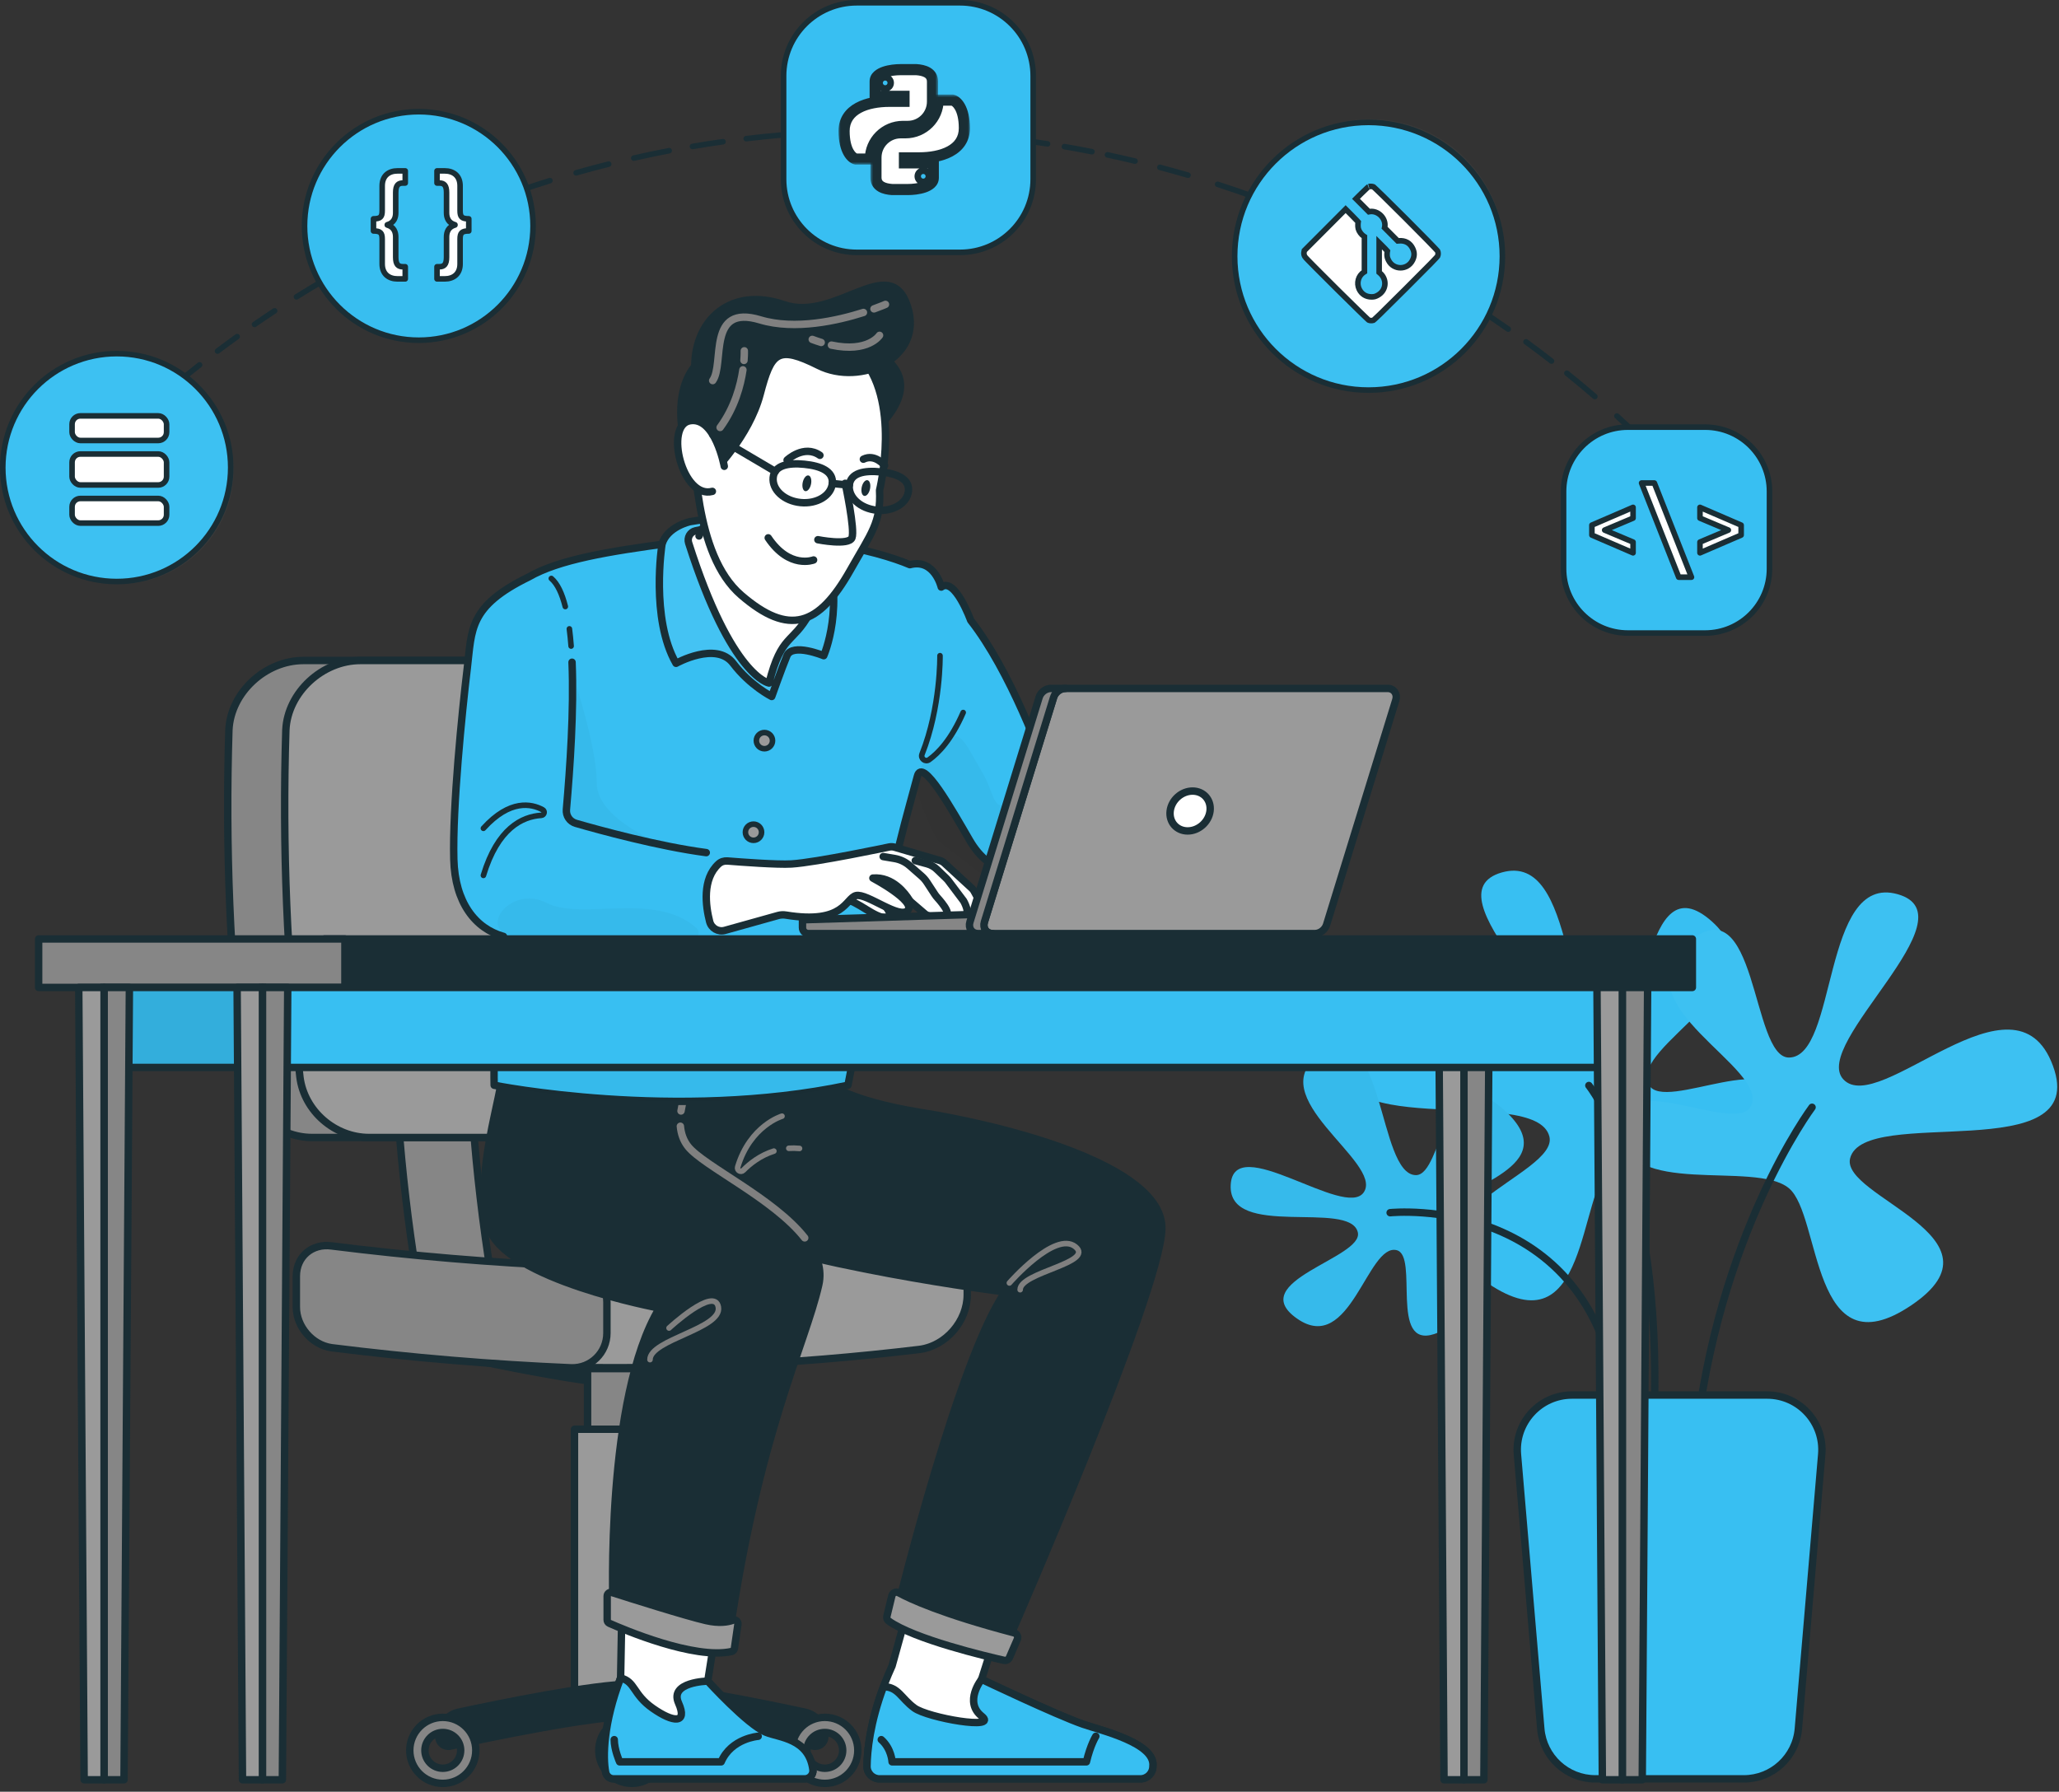 <svg width="370" height="322" viewBox="0 0 370 322" fill="none" xmlns="http://www.w3.org/2000/svg">
<rect x="0" y="0" width="370" height="322" fill="#333333" stroke="none"/>
<path d="M289.426 209.622C283.573 214.488 285.513 242.883 267.414 230.655C249.316 218.426 280.186 211.173 278.42 204.242C275.949 194.537 235.131 206.198 241.979 187.611C248.827 169.023 273.229 196.977 279.643 190.057C285.536 183.7 256.164 160.709 269.861 156.795C283.557 152.881 280.607 186.147 289.426 186.144C296.287 186.141 295.01 154.349 307.626 165.599C320.242 176.85 292.664 187.934 296.275 194.915C299.017 200.222 320.731 187.122 319.753 199.351C318.775 211.578 295.582 204.505 289.426 209.622Z" fill="#38BFF2"/>
<path d="M285.516 195.08C285.516 195.08 298.723 211.09 297.255 254.624" stroke="#1A2E35" stroke-width="1.333" stroke-miterlimit="10" stroke-linecap="round" stroke-linejoin="round"/>
<path d="M259.784 217.732C262.124 213.023 281.522 209.809 270.422 199.586C259.321 189.365 259.357 211.272 254.415 211.188C247.498 211.071 248.844 181.773 237.437 189.336C226.03 196.896 248.705 208.853 245.074 214.267C241.737 219.24 221.607 203.152 221.155 212.982C220.703 222.813 242.598 215.538 243.999 221.467C245.089 226.08 223.513 230.28 233.083 236.971C242.654 243.662 245.718 223.358 250.986 224.675C254.99 225.675 249.638 242.358 257.703 239.754C265.768 237.151 257.323 222.684 259.784 217.732Z" fill="#38BFF2"/>
<g opacity="0.3">
<g opacity="0.3">
<path opacity="0.3" d="M259.784 217.732C262.124 213.023 281.522 209.809 270.422 199.586C259.321 189.365 259.357 211.272 254.415 211.187C247.498 211.07 248.844 181.773 237.437 189.336C226.03 196.896 248.705 208.853 245.074 214.267C241.737 219.24 221.607 203.152 221.155 212.982C220.703 222.813 242.598 215.538 243.999 221.467C245.089 226.08 223.513 230.28 233.083 236.971C242.654 243.662 245.718 223.358 250.986 224.675C254.99 225.675 249.638 242.358 257.703 239.754C265.768 237.151 257.323 222.683 259.784 217.732Z" fill="black"/>
</g>
</g>
<path d="M249.806 217.938C249.806 217.938 287.391 214.024 291.1 254.623" stroke="#1A2E35" stroke-width="1.333" stroke-miterlimit="10" stroke-linecap="round" stroke-linejoin="round"/>
<path d="M321.459 213.535C327.312 218.401 325.373 246.796 343.471 234.568C361.569 222.339 330.701 215.087 332.465 208.155C334.937 198.45 375.754 210.111 368.906 191.524C362.058 172.936 337.657 200.89 331.242 193.97C325.35 187.613 354.721 164.622 341.026 160.708C327.329 156.795 330.278 190.061 321.459 190.057C314.598 190.054 315.875 158.262 303.26 169.512C290.643 180.763 318.221 191.847 314.612 198.828C311.868 204.135 290.155 191.035 291.132 203.263C292.111 215.491 315.304 208.418 321.459 213.535Z" fill="#38BFF2"/>
<g opacity="0.3">
<g opacity="0.3">
<path opacity="0.3" d="M321.461 213.535C327.314 218.401 325.375 246.796 343.473 234.568C361.571 222.339 330.703 215.087 332.467 208.155C334.939 198.45 375.756 210.111 368.908 191.524C362.06 172.936 337.659 200.89 331.244 193.97C325.352 187.613 354.723 164.622 341.028 160.708C327.331 156.795 330.28 190.061 321.461 190.057C314.6 190.054 315.877 158.262 303.262 169.512C290.645 180.763 318.223 191.847 314.614 198.828C311.87 204.135 290.157 191.035 291.134 203.264C292.113 215.492 315.306 208.418 321.461 213.535Z" fill="white"/>
</g>
</g>
<path d="M325.625 198.993C325.625 198.993 308.505 221.851 304.592 260.004" stroke="#1A2E35" stroke-width="1.333" stroke-miterlimit="10" stroke-linecap="round" stroke-linejoin="round"/>
<path d="M313.366 319.688H286.678C281.569 319.688 277.31 315.776 276.877 310.685L272.682 261.38C272.193 255.64 276.722 250.71 282.483 250.71H317.561C323.322 250.71 327.851 255.64 327.362 261.38L323.166 310.685C322.734 315.776 318.475 319.688 313.366 319.688Z" fill="#38BFF2"/>
<path d="M313.366 319.688H286.678C281.569 319.688 277.31 315.776 276.877 310.685L272.682 261.38C272.193 255.64 276.722 250.71 282.483 250.71H317.561C323.322 250.71 327.851 255.64 327.362 261.38L323.166 310.685C322.734 315.776 318.475 319.688 313.366 319.688Z" stroke="#1A2E35" stroke-width="1.333" stroke-miterlimit="10" stroke-linecap="round" stroke-linejoin="round"/>
<path d="M113.535 248.873C122.453 248.873 148.219 243.052 148.219 243.052H78.85C78.85 243.052 104.616 248.873 113.535 248.873Z" fill="#1A2E35"/>
<path d="M113.535 248.873C122.453 248.873 148.219 243.052 148.219 243.052H78.85C78.85 243.052 104.616 248.873 113.535 248.873Z" stroke="#1A2E35" stroke-width="1.333" stroke-miterlimit="10" stroke-linecap="round" stroke-linejoin="round"/>
<path d="M105.585 256.858H121.48V245.962H105.585V256.858Z" fill="#868686" stroke="#1A2E35" stroke-width="1.333" stroke-miterlimit="10" stroke-linecap="round" stroke-linejoin="round"/>
<path d="M103.235 303.71H123.834V256.858H103.235V303.71Z" fill="#9A9A9A" stroke="#1A2E35" stroke-width="1.333" stroke-miterlimit="10" stroke-linecap="round" stroke-linejoin="round"/>
<path d="M74.844 229.156H88.231C86.743 219.933 85.646 210.534 84.969 201.217H71.582C72.258 210.534 73.357 219.933 74.844 229.156Z" fill="#868686"/>
<path d="M74.844 229.156H88.231C86.743 219.933 85.646 210.534 84.969 201.217H71.582C72.258 210.534 73.357 219.933 74.844 229.156Z" stroke="#1A2E35" stroke-width="1.333" stroke-miterlimit="10" stroke-linecap="round" stroke-linejoin="round"/>
<path d="M54.513 118.703H112.218C119.001 118.703 123.439 124.43 122.128 131.18C118.433 151.955 116.25 172.492 115.53 193.589C115.421 199.702 110.769 204.424 104.652 204.424H56.075C49.958 204.424 44.451 199.702 43.666 193.589C41.326 172.717 40.481 152.182 41.135 131.18C41.456 124.43 47.728 118.703 54.513 118.703Z" fill="#868686"/>
<path d="M54.513 118.703H112.218C119.001 118.703 123.439 124.43 122.128 131.18C118.433 151.955 116.25 172.492 115.53 193.589C115.421 199.702 110.769 204.424 104.652 204.424H56.075C49.958 204.424 44.451 199.702 43.666 193.589C41.326 172.717 40.481 152.182 41.135 131.18C41.456 124.43 47.728 118.703 54.513 118.703Z" stroke="#1A2E35" stroke-width="1.333" stroke-miterlimit="10" stroke-linecap="round" stroke-linejoin="round"/>
<path d="M51.369 131.18C50.714 152.182 51.56 172.717 53.9 193.589C54.685 199.702 60.192 204.424 66.309 204.424H104.651C110.769 204.424 115.421 199.702 115.529 193.589C116.25 172.492 118.433 151.954 122.128 131.18C123.439 124.43 119.001 118.703 112.218 118.703H64.747C57.962 118.703 51.69 124.43 51.369 131.18Z" fill="#9A9A9A"/>
<path d="M51.369 131.18C50.714 152.182 51.56 172.717 53.9 193.589C54.685 199.702 60.192 204.424 66.309 204.424H104.651C110.769 204.424 115.421 199.702 115.529 193.589C116.25 172.492 118.433 151.954 122.128 131.18C123.439 124.43 119.001 118.703 112.218 118.703H64.747C57.962 118.703 51.69 124.43 51.369 131.18Z" stroke="#1A2E35" stroke-width="1.333" stroke-miterlimit="10" stroke-linecap="round" stroke-linejoin="round"/>
<path d="M78.85 312.12C78.85 313.219 79.863 314.037 80.937 313.803C87.249 312.427 106.157 308.444 113.535 308.444C120.911 308.444 139.82 312.427 146.132 313.803C147.206 314.037 148.219 313.219 148.219 312.12C148.219 309.989 146.735 308.15 144.652 307.702C137.262 306.114 120.403 302.663 113.535 302.663C106.667 302.663 89.807 306.114 82.417 307.702C80.334 308.15 78.85 309.989 78.85 312.12Z" fill="#1A2E35"/>
<path d="M78.85 312.12C78.85 313.219 79.863 314.037 80.937 313.803C87.249 312.427 106.157 308.444 113.535 308.444C120.911 308.444 139.82 312.427 146.132 313.803C147.206 314.037 148.219 313.219 148.219 312.12C148.219 309.989 146.735 308.15 144.652 307.702C137.262 306.114 120.403 302.663 113.535 302.663C106.667 302.663 89.807 306.114 82.417 307.702C80.334 308.15 78.85 309.989 78.85 312.12Z" stroke="#1A2E35" stroke-width="1.333" stroke-miterlimit="10" stroke-linecap="round" stroke-linejoin="round"/>
<path d="M148.218 317.78C149.994 317.78 151.431 316.342 151.431 314.567C151.431 312.793 149.994 311.354 148.218 311.354C146.444 311.354 145.006 312.793 145.006 314.567C145.006 316.342 146.444 317.78 148.218 317.78ZM148.218 308.635C151.495 308.635 154.15 311.291 154.15 314.567C154.15 317.843 151.495 320.5 148.218 320.5C144.942 320.5 142.286 317.843 142.286 314.567C142.286 311.291 144.942 308.635 148.218 308.635Z" fill="#868686"/>
<path d="M148.218 317.78C149.994 317.78 151.431 316.342 151.431 314.567C151.431 312.793 149.994 311.354 148.218 311.354C146.444 311.354 145.006 312.793 145.006 314.567C145.006 316.342 146.444 317.78 148.218 317.78ZM148.218 308.635C151.495 308.635 154.15 311.291 154.15 314.567C154.15 317.843 151.495 320.5 148.218 320.5C144.942 320.5 142.286 317.843 142.286 314.567C142.286 311.291 144.942 308.635 148.218 308.635Z" stroke="#1A2E35" stroke-width="1.333" stroke-miterlimit="10" stroke-linecap="round" stroke-linejoin="round"/>
<path d="M113.535 317.78C115.309 317.78 116.747 316.342 116.747 314.567C116.747 312.793 115.309 311.354 113.535 311.354C111.76 311.354 110.321 312.793 110.321 314.567C110.321 316.342 111.76 317.78 113.535 317.78ZM113.535 308.635C116.811 308.635 119.467 311.291 119.467 314.567C119.467 317.843 116.811 320.5 113.535 320.5C110.258 320.5 107.602 317.843 107.602 314.567C107.602 311.291 110.258 308.635 113.535 308.635Z" fill="#868686"/>
<path d="M113.535 317.78C115.309 317.78 116.747 316.342 116.747 314.567C116.747 312.793 115.309 311.354 113.535 311.354C111.76 311.354 110.321 312.793 110.321 314.567C110.321 316.342 111.76 317.78 113.535 317.78ZM113.535 308.635C116.811 308.635 119.467 311.291 119.467 314.567C119.467 317.843 116.811 320.5 113.535 320.5C110.258 320.5 107.602 317.843 107.602 314.567C107.602 311.291 110.258 308.635 113.535 308.635Z" stroke="#1A2E35" stroke-width="1.333" stroke-miterlimit="10" stroke-linecap="round" stroke-linejoin="round"/>
<path d="M79.569 317.78C81.344 317.78 82.782 316.342 82.782 314.567C82.782 312.793 81.344 311.354 79.569 311.354C77.794 311.354 76.357 312.793 76.357 314.567C76.357 316.342 77.794 317.78 79.569 317.78ZM79.569 308.635C82.846 308.635 85.502 311.291 85.502 314.567C85.502 317.843 82.846 320.5 79.569 320.5C76.293 320.5 73.637 317.843 73.637 314.567C73.637 311.291 76.293 308.635 79.569 308.635Z" fill="#868686"/>
<path d="M79.569 317.78C81.344 317.78 82.782 316.342 82.782 314.567C82.782 312.793 81.344 311.354 79.569 311.354C77.794 311.354 76.357 312.793 76.357 314.567C76.357 316.342 77.794 317.78 79.569 317.78ZM79.569 308.635C82.846 308.635 85.502 311.291 85.502 314.567C85.502 317.843 82.846 320.5 79.569 320.5C76.293 320.5 73.637 317.843 73.637 314.567C73.637 311.291 76.293 308.635 79.569 308.635Z" stroke="#1A2E35" stroke-width="1.333" stroke-miterlimit="10" stroke-linecap="round" stroke-linejoin="round"/>
<path d="M95.951 227.28C119.297 228.003 142.083 226.995 165.273 224.215C169.995 223.581 173.812 226.812 173.812 231.55V232.683C173.812 237.422 169.995 241.872 165.273 242.508C142.083 245.287 119.297 246.294 95.951 245.572V227.28Z" fill="#9A9A9A"/>
<path d="M95.951 227.28C119.297 228.003 142.083 226.995 165.273 224.215C169.995 223.581 173.812 226.812 173.812 231.55V232.683C173.812 237.422 169.995 241.872 165.273 242.508C142.083 245.287 119.297 246.294 95.951 245.572V227.28Z" stroke="#1A2E35" stroke-width="1.333" stroke-miterlimit="10" stroke-linecap="round" stroke-linejoin="round"/>
<path d="M59.592 242.205C73.96 244.001 88.205 245.197 102.673 245.818C106.199 245.917 109.061 243.093 109.061 239.575V234.021C109.061 230.504 106.199 227.625 102.673 227.527C88.205 226.905 73.96 225.71 59.592 223.913C56.089 223.422 53.254 225.823 53.254 229.34V234.893C53.254 238.411 56.089 241.714 59.592 242.205Z" fill="#868686"/>
<path d="M59.592 242.205C73.96 244.001 88.205 245.197 102.673 245.818C106.199 245.917 109.061 243.093 109.061 239.575V234.021C109.061 230.504 106.199 227.625 102.673 227.527C88.205 226.905 73.96 225.71 59.592 223.913C56.089 223.422 53.254 225.823 53.254 229.34V234.893C53.254 238.411 56.089 241.714 59.592 242.205Z" stroke="#1A2E35" stroke-width="1.333" stroke-miterlimit="10" stroke-linecap="round" stroke-linejoin="round"/>
<path d="M155.8 317.418C155.843 314.187 156.505 307.721 160.306 299.382L165.27 281.494L180.741 288.102L176.39 301.799C176.39 301.799 189.69 308.146 194.6 309.858C197.871 310.997 207.654 313.242 207.17 317.432C207.17 318.678 206.161 319.688 204.914 319.688H158.057C156.804 319.688 155.784 318.671 155.8 317.418Z" fill="white"/>
<path d="M155.8 317.418C155.843 314.187 156.505 307.721 160.306 299.382L165.27 281.494L180.741 288.102L176.39 301.799C176.39 301.799 189.69 308.146 194.6 309.858C197.871 310.997 207.654 313.242 207.17 317.432C207.17 318.678 206.161 319.688 204.914 319.688H158.057C156.804 319.688 155.784 318.671 155.8 317.418Z" stroke="#1A2E35" stroke-width="1.333" stroke-miterlimit="10" stroke-linecap="round" stroke-linejoin="round"/>
<path d="M164.314 306.957C166.732 308.729 179.624 310.985 176.391 308.407C173.158 305.828 176.391 301.799 176.391 301.799C176.391 301.799 189.691 308.145 194.602 309.858C197.873 310.998 207.656 313.242 207.172 317.432C207.172 318.678 206.162 319.688 204.915 319.688H158.058C156.805 319.688 155.786 318.67 155.801 317.417C155.837 314.69 156.323 309.645 158.762 303.121C161.426 303.154 161.897 305.184 164.314 306.957Z" fill="#38BFF2"/>
<path d="M164.314 306.957C166.732 308.729 179.624 310.985 176.391 308.407C173.158 305.828 176.391 301.799 176.391 301.799C176.391 301.799 189.691 308.145 194.602 309.858C197.873 310.998 207.656 313.242 207.172 317.432C207.172 318.678 206.162 319.688 204.915 319.688H158.058C156.805 319.688 155.786 318.67 155.801 317.417C155.837 314.69 156.323 309.645 158.762 303.121C161.426 303.154 161.897 305.184 164.314 306.957Z" stroke="#1A2E35" stroke-width="1.333" stroke-miterlimit="10" stroke-linecap="round" stroke-linejoin="round"/>
<path d="M144.607 319.688H110.283C109.573 319.688 108.968 319.185 108.833 318.489C108.307 315.76 108.427 309.659 111.523 301.557L111.828 285.11L129.412 288.102L127.181 302.122C127.181 302.122 134.261 309.913 137.623 311.308C139.987 312.289 145.357 312.392 146.078 318.043C146.19 318.916 145.488 319.688 144.607 319.688Z" fill="white"/>
<path d="M144.607 319.688H110.283C109.573 319.688 108.968 319.185 108.833 318.489C108.307 315.76 108.427 309.659 111.523 301.557L111.828 285.11L129.412 288.102L127.181 302.122C127.181 302.122 134.261 309.913 137.623 311.308C139.987 312.289 145.357 312.392 146.078 318.043C146.19 318.916 145.488 319.688 144.607 319.688Z" stroke="#1A2E35" stroke-width="1.333" stroke-miterlimit="10" stroke-linecap="round" stroke-linejoin="round"/>
<path d="M117.317 307.019C120.946 309.556 123.621 309.858 121.929 306.052C120.237 302.247 127.18 302.123 127.18 302.123C127.18 302.123 134.26 309.912 137.623 311.308C139.986 312.288 145.357 312.392 146.078 318.042C146.189 318.916 145.488 319.688 144.607 319.688H110.283C109.572 319.688 108.967 319.185 108.834 318.488C108.308 315.759 108.427 309.659 111.524 301.558C114.172 302.203 113.688 304.482 117.317 307.019Z" fill="#38BFF2"/>
<path d="M117.317 307.019C120.946 309.556 123.621 309.858 121.929 306.052C120.237 302.247 127.18 302.123 127.18 302.123C127.18 302.123 134.26 309.912 137.623 311.308C139.986 312.288 145.357 312.392 146.078 318.042C146.189 318.916 145.488 319.688 144.607 319.688H110.283C109.572 319.688 108.967 319.185 108.834 318.488C108.308 315.759 108.427 309.659 111.524 301.558C114.172 302.203 113.688 304.482 117.317 307.019Z" stroke="#1A2E35" stroke-width="1.333" stroke-miterlimit="10" stroke-linecap="round" stroke-linejoin="round"/>
<path d="M148.027 194.147C148.027 194.147 151.482 197.692 165.629 199.948C179.774 202.204 209.105 209.296 208.783 220.899C208.461 232.502 181.386 294.387 181.386 294.387C181.386 294.387 167.849 291.808 161.564 287.94C161.564 287.94 172.46 243.783 180.63 232.179C180.63 232.179 143.953 227.668 123.669 219.287C103.386 210.907 115.311 191.835 115.311 191.835L148.027 194.147Z" fill="#1A2E35"/>
<path d="M148.027 194.147C148.027 194.147 151.482 197.692 165.629 199.948C179.774 202.204 209.105 209.296 208.783 220.899C208.461 232.502 181.386 294.387 181.386 294.387C181.386 294.387 167.849 291.808 161.564 287.94C161.564 287.94 172.46 243.783 180.63 232.179C180.63 232.179 143.953 227.668 123.669 219.287C103.386 210.907 115.311 191.835 115.311 191.835L148.027 194.147Z" stroke="#1A2E35" stroke-width="1.333" stroke-miterlimit="10" stroke-linecap="round" stroke-linejoin="round"/>
<path d="M124.982 192.518C124.982 192.518 119.779 201.238 123.669 206.072C127.559 210.907 149.623 219.932 147.133 230.891C144.642 241.849 136.403 257.32 131.03 294.064C131.03 294.064 118.534 292.13 110.154 288.585C110.154 288.585 108.765 251.197 118.484 235.081C118.484 235.081 90.653 229.924 87.834 220.576C85.013 211.23 90.29 196.936 90.391 191.835L124.982 192.518Z" fill="#1A2E35"/>
<path d="M124.982 192.518C124.982 192.518 119.779 201.238 123.669 206.072C127.559 210.907 149.623 219.932 147.133 230.891C144.642 241.849 136.403 257.32 131.03 294.064C131.03 294.064 118.534 292.13 110.154 288.585C110.154 288.585 108.765 251.197 118.484 235.081C118.484 235.081 90.653 229.924 87.834 220.576C85.013 211.23 90.29 196.936 90.391 191.835L124.982 192.518Z" stroke="#1A2E35" stroke-width="1.333" stroke-miterlimit="10" stroke-linecap="round" stroke-linejoin="round"/>
<path d="M141.748 206.364C142.364 206.323 143.006 206.33 143.674 206.394" stroke="#808080" stroke-linecap="round" stroke-linejoin="round"/>
<path d="M140.525 200.593C140.525 200.593 134.81 202.275 132.567 209.723C132.39 210.314 133.125 210.765 133.559 210.327C134.749 209.124 136.605 207.645 139.063 206.87" stroke="#808080" stroke-linecap="round" stroke-linejoin="round"/>
<path d="M183.319 231.777C183.319 228.633 196.857 226.942 193.231 224.041C189.605 221.141 181.385 230.568 181.385 230.568" stroke="#808080" stroke-linecap="round" stroke-linejoin="round"/>
<path d="M116.802 244.347C116.802 240.748 129.739 238.787 129.092 234.919C128.446 231.052 120.227 238.666 120.227 238.666" stroke="#808080" stroke-linecap="round" stroke-linejoin="round"/>
<path d="M182.81 294.607L181.386 297.894C181.223 298.267 180.824 298.475 180.427 298.385C177.3 297.68 164.265 294.601 159.687 291.318C159.415 291.123 159.302 290.771 159.381 290.445L160.268 286.781C160.4 286.239 161.009 285.971 161.499 286.24C163.555 287.363 169.291 290.041 182.24 293.451C182.742 293.583 183.016 294.131 182.81 294.607Z" fill="#9A9A9A"/>
<path d="M182.81 294.607L181.386 297.894C181.223 298.267 180.824 298.475 180.427 298.385C177.3 297.68 164.265 294.601 159.687 291.318C159.415 291.123 159.302 290.771 159.381 290.445L160.268 286.781C160.4 286.239 161.009 285.971 161.499 286.24C163.555 287.363 169.291 290.041 182.24 293.451C182.742 293.583 183.016 294.131 182.81 294.607Z" stroke="#1A2E35" stroke-width="1.333" stroke-miterlimit="10" stroke-linecap="round" stroke-linejoin="round"/>
<path d="M132.604 291.9C132.676 291.406 132.198 290.997 131.731 291.17C130.804 291.514 129.233 291.783 126.874 291.244C123.29 290.425 113.026 287.176 109.973 286.202C109.541 286.065 109.107 286.389 109.107 286.842V291.117C109.107 291.382 109.256 291.619 109.498 291.726C111.899 292.796 124.746 298.299 131.47 296.799C131.738 296.739 131.935 296.51 131.975 296.237L132.604 291.9Z" fill="#9A9A9A"/>
<path d="M132.604 291.9C132.676 291.406 132.198 290.997 131.731 291.17C130.804 291.514 129.233 291.783 126.874 291.244C123.29 290.425 113.026 287.176 109.973 286.202C109.541 286.065 109.107 286.389 109.107 286.842V291.117C109.107 291.382 109.256 291.619 109.498 291.726C111.899 292.796 124.746 298.299 131.47 296.799C131.738 296.739 131.935 296.51 131.975 296.237L132.604 291.9Z" stroke="#1A2E35" stroke-width="1.333" stroke-miterlimit="10" stroke-linecap="round" stroke-linejoin="round"/>
<path d="M122.262 202.4C122.384 203.723 122.8 204.995 123.666 206.072C126.504 209.598 139.011 215.354 144.605 222.464" stroke="#808080" stroke-width="1.333" stroke-linecap="round" stroke-linejoin="round"/>
<path d="M122.869 197.482C122.665 198.178 122.492 198.912 122.377 199.659" stroke="#808080" stroke-width="1.333" stroke-linecap="round" stroke-linejoin="round"/>
<path d="M196.92 312.033C196.92 312.033 195.953 313.564 195.228 316.626H160.307C160.307 316.626 160.214 314.285 158.363 312.638" stroke="#1A2E35" stroke-width="1.333" stroke-miterlimit="10" stroke-linecap="round" stroke-linejoin="round"/>
<path d="M136.244 312.033C136.244 312.033 131.409 312.396 129.596 316.626H111.345C111.345 316.626 110.378 314.451 110.378 312.638" stroke="#1A2E35" stroke-width="1.333" stroke-miterlimit="10" stroke-linecap="round" stroke-linejoin="round"/>
<path d="M164.867 139.459C164.418 141.167 163.958 142.857 163.497 144.51C158.663 161.915 152.378 195.033 152.378 195.033C121.436 201.56 88.802 195.033 88.802 195.033C88.624 187.813 89.503 178.291 90.483 168.288C85.408 166.884 81.749 162.2 81.55 154.422C81.308 144.994 83.017 128.019 83.967 120.095C84.804 113.122 84.209 108.975 95.01 103.691C100.423 100.566 109.41 99.088 120.469 97.614C142.226 94.713 157.925 99.109 163.497 101.482C167.914 100.318 169.143 105.505 169.143 105.505C171.591 103.651 174.432 111.486 174.432 111.486C181.588 120.617 187.217 135.994 189.088 141.478C189.498 142.679 190.265 143.717 191.274 144.486C196.35 148.357 193.529 153.142 193.529 153.142L183.134 156.328C183.134 156.328 178.098 157.639 174.251 151.016C171.032 145.475 165.773 136.084 164.867 139.459Z" fill="#38BFF2"/>
<g opacity="0.3">
<g opacity="0.3">
<path opacity="0.3" d="M181.214 151.957C181.214 151.957 181.456 147.123 185.324 146.277C189.191 145.431 184.236 143.988 181.214 144.71C178.192 145.431 178.889 142.772 176.305 138.421C173.72 134.07 172.452 130.63 170.245 133.139C168.039 135.648 165.792 135.993 164.861 139.459C163.93 142.925 168.523 151.015 168.523 151.015L175.738 156.611L179.401 158.666H184.872L186.74 153.937L181.214 151.957Z" fill="black"/>
</g>
</g>
<path d="M164.867 139.459C164.418 141.167 163.958 142.857 163.497 144.51C158.663 161.915 152.378 195.033 152.378 195.033C121.436 201.56 88.802 195.033 88.802 195.033C88.624 187.813 89.503 178.29 90.483 168.287C85.408 166.883 81.749 162.2 81.55 154.422C81.308 144.994 83.017 128.019 83.967 120.095C84.804 113.121 84.209 108.975 95.01 103.691C100.423 100.566 109.41 99.088 120.469 97.614C142.226 94.713 157.925 99.109 163.497 101.481C167.914 100.318 169.143 105.505 169.143 105.505C171.591 103.651 174.432 111.485 174.432 111.485C181.588 120.617 187.217 135.994 189.088 141.478C189.498 142.679 190.265 143.717 191.274 144.486C196.35 148.357 193.529 153.142 193.529 153.142L183.134 156.328C183.134 156.328 178.098 157.639 174.251 151.016C171.032 145.475 165.773 136.083 164.867 139.459Z" stroke="#1A2E35" stroke-width="1.333" stroke-miterlimit="10" stroke-linecap="round" stroke-linejoin="round"/>
<g opacity="0.3">
<g opacity="0.3">
<path opacity="0.3" d="M88.8 195.033C88.671 189.81 89.099 183.372 89.714 176.428C88.66 191.148 119.321 195.755 120.288 187.776C121.255 179.794 90.48 168.288 107.226 172.31C121.84 175.82 150.153 172.467 157.121 171.557C154.446 184.134 152.376 195.033 152.376 195.033C121.434 201.56 88.8 195.033 88.8 195.033Z" fill="black"/>
</g>
</g>
<g opacity="0.3">
<g opacity="0.3">
<path opacity="0.3" d="M102.863 121.062C102.863 121.062 107.238 133.874 107.23 140.643C107.22 147.405 119.504 151.948 119.525 151.957C112.948 150.616 106.544 148.847 103.484 147.964C102.398 147.65 101.688 146.62 101.787 145.494C102.39 138.554 103.044 129.21 102.862 121.062H102.863Z" fill="black"/>
</g>
</g>
<path d="M168.916 117.836C168.916 117.836 169.063 127.052 165.692 135.523C165.378 136.308 166.271 137.024 166.958 136.532C168.617 135.345 170.963 132.925 173.084 128.049" stroke="#1A2E35" stroke-miterlimit="10" stroke-linecap="round" stroke-linejoin="round"/>
<path d="M86.868 157.322C89.419 148.863 93.834 146.744 97.256 146.531C97.806 146.497 97.989 145.778 97.506 145.516C95.52 144.439 91.644 143.59 86.868 148.861" stroke="#1A2E35" stroke-miterlimit="10" stroke-linecap="round" stroke-linejoin="round"/>
<path d="M135.917 133.104C135.917 133.907 136.567 134.557 137.369 134.557C138.172 134.557 138.822 133.907 138.822 133.104C138.822 132.302 138.172 131.652 137.369 131.652C136.567 131.652 135.917 132.302 135.917 133.104Z" fill="#9A9A9A"/>
<path d="M135.917 133.104C135.917 133.907 136.567 134.557 137.369 134.557C138.172 134.557 138.822 133.907 138.822 133.104C138.822 132.302 138.172 131.652 137.369 131.652C136.567 131.652 135.917 132.302 135.917 133.104Z" stroke="#1A2E35" stroke-miterlimit="10" stroke-linecap="round" stroke-linejoin="round"/>
<path d="M133.95 149.563C133.95 150.366 134.601 151.016 135.403 151.016C136.206 151.016 136.855 150.366 136.855 149.563C136.855 148.761 136.206 148.11 135.403 148.11C134.601 148.11 133.95 148.761 133.95 149.563Z" fill="#9A9A9A"/>
<path d="M133.95 149.563C133.95 150.366 134.601 151.016 135.403 151.016C136.206 151.016 136.855 150.366 136.855 149.563C136.855 148.761 136.206 148.11 135.403 148.11C134.601 148.11 133.95 148.761 133.95 149.563Z" stroke="#1A2E35" stroke-miterlimit="10" stroke-linecap="round" stroke-linejoin="round"/>
<path d="M129.094 189.229C129.094 190.031 129.745 190.682 130.548 190.682C131.349 190.682 132 190.031 132 189.229C132 188.426 131.349 187.776 130.548 187.776C129.745 187.776 129.094 188.426 129.094 189.229Z" fill="#9A9A9A"/>
<path d="M129.094 189.229C129.094 190.031 129.745 190.682 130.548 190.682C131.349 190.682 132 190.031 132 189.229C132 188.426 131.349 187.776 130.548 187.776C129.745 187.776 129.094 188.426 129.094 189.229Z" stroke="#1A2E35" stroke-width="1.333" stroke-miterlimit="10" stroke-linecap="round" stroke-linejoin="round"/>
<path d="M156.857 160.344C156.857 160.344 161.607 164.875 159.348 164.945C157.09 165.016 154.233 161.915 151.613 161.552C148.993 161.19 153.223 159.588 153.223 159.588L156.857 160.344Z" fill="white"/>
<path d="M156.857 160.344C156.857 160.344 161.607 164.875 159.348 164.945C157.09 165.016 154.233 161.915 151.613 161.552C148.993 161.19 153.223 159.588 153.223 159.588L156.857 160.344Z" stroke="#1A2E35" stroke-width="1.333" stroke-miterlimit="10" stroke-linecap="round" stroke-linejoin="round"/>
<path d="M129.135 155.255C129.56 154.867 130.137 154.684 130.711 154.731C133.037 154.917 139.702 155.423 142.224 155.267C146.686 154.993 159.843 152.205 159.843 152.205C160.148 152.153 160.461 152.17 160.758 152.257L168.905 154.651C169.202 154.739 169.475 154.892 169.703 155.102L174.634 159.634C174.797 159.784 174.934 159.959 175.04 160.153L176.061 162.026C176.495 162.818 176.348 163.802 175.704 164.434L167.544 164.689C167.04 164.705 166.549 164.532 166.166 164.204L163.749 162.132C163.589 161.993 163.453 161.83 163.34 161.65C162.745 160.695 160.468 157.496 156.857 157.806C156.857 157.806 164.585 161.915 163.134 163.607C161.684 165.299 155.762 160.465 153.828 160.948C151.935 161.421 151.765 166.175 141.24 164.456C140.773 164.38 140.288 164.398 139.833 164.525L130.261 167.201C129.062 167.537 127.831 166.818 127.523 165.612C126.806 162.812 126.153 157.973 129.135 155.255Z" fill="white"/>
<path d="M129.135 155.255C129.56 154.867 130.137 154.684 130.711 154.731C133.037 154.917 139.702 155.423 142.224 155.267C146.686 154.993 159.843 152.205 159.843 152.205C160.148 152.153 160.461 152.17 160.758 152.257L168.905 154.651C169.202 154.739 169.475 154.892 169.703 155.102L174.634 159.634C174.797 159.784 174.934 159.959 175.04 160.153L176.061 162.026C176.495 162.818 176.348 163.802 175.704 164.434L167.544 164.689C167.04 164.705 166.549 164.532 166.166 164.204L163.749 162.132C163.589 161.993 163.453 161.83 163.34 161.65C162.745 160.695 160.468 157.496 156.857 157.806C156.857 157.806 164.585 161.915 163.134 163.607C161.684 165.299 155.762 160.465 153.828 160.948C151.935 161.421 151.765 166.175 141.24 164.456C140.773 164.38 140.288 164.398 139.833 164.525L130.261 167.201C129.062 167.537 127.831 166.818 127.523 165.612C126.806 162.812 126.153 157.973 129.135 155.255Z" stroke="#1A2E35" stroke-width="1.333" stroke-miterlimit="10" stroke-linecap="round" stroke-linejoin="round"/>
<path d="M158.704 153.938L160.758 154.284C161.757 154.453 162.692 154.896 163.455 155.564L165.588 157.431C165.965 157.76 166.293 158.138 166.567 158.556L167.967 160.698C168.121 160.934 168.295 161.155 168.484 161.364C169.316 162.28 171.605 165.002 169.132 164.64" fill="white"/>
<path d="M158.704 153.938L160.758 154.284C161.757 154.453 162.692 154.896 163.455 155.564L165.588 157.431C165.965 157.76 166.293 158.138 166.567 158.556L167.967 160.698C168.121 160.934 168.295 161.155 168.484 161.364C169.316 162.28 171.605 165.002 169.132 164.64" stroke="#1A2E35" stroke-width="1.333" stroke-miterlimit="10" stroke-linecap="round" stroke-linejoin="round"/>
<path d="M164.476 154.663L166.599 155.236C167.259 155.415 167.864 155.758 168.358 156.232L170.013 157.821C170.17 157.972 170.315 158.134 170.445 158.309L173.16 161.915C173.16 161.915 174.615 164.469 173.16 164.514" fill="white"/>
<path d="M164.476 154.663L166.599 155.236C167.259 155.415 167.864 155.758 168.358 156.232L170.013 157.821C170.17 157.972 170.315 158.134 170.445 158.309L173.16 161.915C173.16 161.915 174.615 164.469 173.16 164.514" stroke="#1A2E35" stroke-width="1.333" stroke-miterlimit="10" stroke-linecap="round" stroke-linejoin="round"/>
<path d="M102.796 119.011C103.153 127.599 102.438 137.965 101.782 145.493C101.685 146.619 102.393 147.65 103.479 147.963C107.701 149.182 118.287 152.091 126.916 153.229" stroke="#1A2E35" stroke-width="1.333" stroke-miterlimit="10" stroke-linecap="round" stroke-linejoin="round"/>
<path d="M102.317 113.015C102.443 113.998 102.547 115.032 102.629 116.107" stroke="#1A2E35" stroke-miterlimit="10" stroke-linecap="round" stroke-linejoin="round"/>
<path d="M99.072 103.959C100.181 104.913 100.997 106.68 101.584 109.006" stroke="#1A2E35" stroke-miterlimit="10" stroke-linecap="round" stroke-linejoin="round"/>
<path d="M147.486 98.218C147.486 98.218 146.882 96.284 143.619 95.196C140.355 94.108 129.063 92.366 123.253 95.196C117.441 98.026 128.571 113.387 128.571 113.387L133.767 120.517L138.36 123.962L140.416 117.837L143.075 115.078C143.075 115.078 148.816 110.365 148.332 105.711C147.849 101.058 147.486 98.218 147.486 98.218Z" fill="white"/>
<path d="M123.751 97.579C131.427 121.676 138.195 122.754 138.195 122.754C140.451 113.891 142.385 115.824 145.447 110.286C147.904 105.843 147.073 100.209 146.649 98.156C146.546 97.657 146.229 97.224 145.775 96.993C138.158 93.116 128.839 94.542 124.995 95.391C124.018 95.607 123.447 96.626 123.751 97.579ZM118.958 97.817C119.865 94.637 124.013 93.745 124.013 93.745C143.835 90.361 148.026 97.567 148.026 97.567C152.054 108.8 148.026 117.837 148.026 117.837C148.026 117.837 142.385 115.501 141.418 117.837C140.451 120.171 138.679 125.171 138.679 125.171C138.679 125.171 134.811 123.237 131.749 119.209C128.687 115.179 121.485 119.209 121.485 119.209C116.863 111.15 118.958 97.817 118.958 97.817Z" fill="#38BFF2"/>
<g opacity="0.4">
<g opacity="0.4">
<path opacity="0.4" d="M123.749 97.579C131.425 121.676 138.193 122.754 138.193 122.754C140.449 113.891 142.383 115.825 145.445 110.286C147.902 105.843 147.071 100.209 146.647 98.157C146.544 97.658 146.228 97.224 145.773 96.993C138.156 93.116 128.837 94.542 124.993 95.391C124.016 95.607 123.445 96.626 123.749 97.579ZM118.956 97.817C119.863 94.637 124.011 93.745 124.011 93.745C143.833 90.361 148.024 97.567 148.024 97.567C152.052 108.8 148.024 117.837 148.024 117.837C148.024 117.837 142.383 115.502 141.416 117.837C140.449 120.171 138.677 125.171 138.677 125.171C138.677 125.171 134.809 123.237 131.747 119.209C128.685 115.18 121.483 119.209 121.483 119.209C116.861 111.15 118.956 97.817 118.956 97.817Z" fill="white"/>
</g>
</g>
<path d="M123.749 97.579C131.425 121.676 138.193 122.753 138.193 122.753C140.449 113.89 142.383 115.824 145.445 110.286C147.902 105.843 147.071 100.209 146.647 98.156C146.544 97.657 146.228 97.224 145.773 96.993C138.156 93.116 128.837 94.542 124.993 95.391C124.016 95.606 123.445 96.626 123.749 97.579ZM118.956 97.817C119.863 94.637 124.011 93.745 124.011 93.745C143.833 90.361 148.024 97.567 148.024 97.567C152.052 108.799 148.024 117.837 148.024 117.837C148.024 117.837 142.383 115.501 141.416 117.837C140.449 120.171 138.677 125.171 138.677 125.171C138.677 125.171 134.809 123.237 131.747 119.209C128.685 115.179 121.483 119.209 121.483 119.209C116.861 111.15 118.956 97.817 118.956 97.817V97.817Z" stroke="#1A2E35" stroke-width="1.333" stroke-miterlimit="10" stroke-linecap="round" stroke-linejoin="round"/>
<path d="M151.318 60.994C151.318 60.994 168.4 64.415 158.993 75.526C148.559 87.849 151.318 60.994 151.318 60.994Z" fill="#1A2E35"/>
<path d="M151.318 60.994C151.318 60.994 168.4 64.415 158.993 75.526C148.559 87.849 151.318 60.994 151.318 60.994Z" stroke="#1A2E35" stroke-width="1.333" stroke-miterlimit="10" stroke-linecap="round" stroke-linejoin="round"/>
<path d="M158.056 88.105C158.056 88.105 162.117 71.667 154.381 63.77C146.646 55.874 138.265 54.262 131.98 58.13C125.695 61.997 123.117 71.667 124.084 76.663C125.051 81.658 124.579 99.546 133.196 106.96C141.811 114.374 147.114 112.546 152.811 102.447C156.555 95.812 158.346 93.906 158.056 88.105Z" fill="white"/>
<path d="M158.056 88.105C158.056 88.105 162.117 71.667 154.381 63.77C146.646 55.874 138.265 54.262 131.98 58.13C125.695 61.997 123.117 71.667 124.084 76.663C125.051 81.658 124.579 99.546 133.196 106.96C141.811 114.374 147.114 112.546 152.811 102.447C156.555 95.812 158.346 93.906 158.056 88.105Z" stroke="#1A2E35" stroke-width="1.333" stroke-miterlimit="10" stroke-linecap="round" stroke-linejoin="round"/>
<path d="M128.115 84.882C128.115 84.882 134.609 78.435 136.598 70.861C138.587 63.287 139.714 61.997 147.128 65.704C154.541 69.411 166.108 64.421 163.082 55.068C159.902 45.237 150.19 57.969 140.843 54.745C131.495 51.522 124.866 57.324 124.851 65.865C124.851 65.865 119.203 71.345 124.866 85.527L128.115 84.882Z" fill="#1A2E35"/>
<path d="M128.115 84.882C128.115 84.882 134.609 78.435 136.598 70.861C138.587 63.287 139.714 61.997 147.128 65.704C154.541 69.411 166.108 64.421 163.082 55.068C159.902 45.237 150.19 57.969 140.843 54.745C131.495 51.522 124.866 57.324 124.851 65.865C124.851 65.865 119.203 71.345 124.866 85.527L128.115 84.882Z" stroke="#1A2E35" stroke-width="1.333" stroke-miterlimit="10" stroke-linecap="round" stroke-linejoin="round"/>
<path d="M130.152 83.801C130.152 83.801 128.51 74.79 123.939 75.625C119.369 76.462 122.636 89.757 128.013 88.307" fill="white"/>
<path d="M130.152 83.801C130.152 83.801 128.51 74.79 123.939 75.625C119.369 76.462 122.636 89.757 128.013 88.307" stroke="#1A2E35" stroke-width="1.333" stroke-miterlimit="10" stroke-linecap="round" stroke-linejoin="round"/>
<path d="M151.884 86.856C151.884 86.856 153.675 95.218 153.093 96.656C152.51 98.094 146.973 96.993 146.973 96.993" fill="white"/>
<path d="M151.884 86.856C151.884 86.856 153.675 95.218 153.093 96.656C152.51 98.094 146.973 96.993 146.973 96.993" stroke="#1A2E35" stroke-width="1.333" stroke-miterlimit="10" stroke-linecap="round" stroke-linejoin="round"/>
<path d="M146.201 100.635C146.201 100.635 141.865 102.347 138.05 96.656L146.201 100.635Z" fill="white"/>
<path d="M146.201 100.635C146.201 100.635 141.865 102.347 138.05 96.656" stroke="#1A2E35" stroke-width="1.333" stroke-miterlimit="10" stroke-linecap="round" stroke-linejoin="round"/>
<path d="M154.848 87.553C154.687 88.333 154.89 89.034 155.303 89.12C155.714 89.205 156.181 88.643 156.343 87.864C156.504 87.084 156.301 86.383 155.889 86.298C155.476 86.212 155.011 86.774 154.848 87.553Z" fill="#1A2E35"/>
<path d="M144.245 86.701C144.083 87.48 144.286 88.181 144.699 88.266C145.111 88.353 145.578 87.79 145.739 87.011C145.901 86.232 145.698 85.531 145.285 85.445C144.872 85.36 144.406 85.922 144.245 86.701Z" fill="#1A2E35"/>
<path d="M152.619 87.191C152.4 89.381 154.602 91.395 157.537 91.688C160.471 91.981 163.028 90.444 163.247 88.254C163.466 86.063 161.16 85.096 158.225 84.803C155.29 84.51 152.838 85 152.619 87.191Z" stroke="#1A2E35" stroke-width="1.333" stroke-miterlimit="10" stroke-linecap="round" stroke-linejoin="round"/>
<path d="M138.938 85.823C138.718 88.014 140.921 90.027 143.856 90.32C146.79 90.614 149.347 89.076 149.566 86.886C149.785 84.695 147.479 83.728 144.544 83.436C141.61 83.142 139.157 83.633 138.938 85.823Z" stroke="#1A2E35" stroke-width="1.333" stroke-miterlimit="10" stroke-linecap="round" stroke-linejoin="round"/>
<path d="M152.619 87.191L149.564 86.886L152.619 87.191Z" fill="white"/>
<path d="M152.619 87.191L149.564 86.886" stroke="#1A2E35" stroke-width="1.333" stroke-miterlimit="10" stroke-linecap="round" stroke-linejoin="round"/>
<path d="M139.312 84.726L128.072 78.098L139.312 84.726Z" fill="white"/>
<path d="M139.312 84.726L128.072 78.098" stroke="#1A2E35" stroke-width="1.333" stroke-miterlimit="10" stroke-linecap="round" stroke-linejoin="round"/>
<path d="M126.145 95.036L125.615 96.324L126.145 95.036Z" fill="white"/>
<path d="M126.145 95.036L125.615 96.324" stroke="#1A2E35" stroke-width="1.333" stroke-miterlimit="10" stroke-linecap="round" stroke-linejoin="round"/>
<path d="M158.959 83.657C158.959 83.657 157.247 81.478 155.146 82.527L158.959 83.657Z" fill="white"/>
<path d="M158.959 83.657C158.959 83.657 157.247 81.478 155.146 82.527" stroke="#1A2E35" stroke-width="1.333" stroke-miterlimit="10" stroke-linecap="round" stroke-linejoin="round"/>
<path d="M141.438 82.683C141.438 82.683 144.446 79.816 147.34 81.827L141.438 82.683Z" fill="white"/>
<path d="M141.438 82.683C141.438 82.683 144.446 79.816 147.34 81.827" stroke="#1A2E35" stroke-width="1.333" stroke-miterlimit="10" stroke-linecap="round" stroke-linejoin="round"/>
<path d="M155.16 56.153C150.587 57.607 142.889 59.383 136.599 57.484C126.983 54.584 130.247 65.409 128.071 68.397" stroke="#808080" stroke-width="1.333" stroke-linecap="round" stroke-linejoin="round"/>
<path d="M159.119 54.705C159.119 54.705 158.351 55.043 157.051 55.511" stroke="#808080" stroke-width="1.333" stroke-linecap="round" stroke-linejoin="round"/>
<path d="M147.568 61.543C147.056 61.386 146.519 61.203 145.96 60.994" stroke="#808080" stroke-width="1.333" stroke-linecap="round" stroke-linejoin="round"/>
<path d="M158.055 60.265C158.055 60.265 156.012 63.433 149.408 62.023" stroke="#808080" stroke-width="1.333" stroke-linecap="round" stroke-linejoin="round"/>
<path d="M133.5 66.466C133.094 69.217 132.052 73.206 129.401 76.824" stroke="#808080" stroke-width="1.333" stroke-linecap="round" stroke-linejoin="round"/>
<path d="M133.751 63.045C133.751 63.045 133.775 63.695 133.691 64.775" stroke="#808080" stroke-width="1.333" stroke-linecap="round" stroke-linejoin="round"/>
<g opacity="0.3">
<g opacity="0.3">
<path opacity="0.3" d="M125.149 166.772C125.927 167.468 125.475 168.752 124.43 168.758C117.901 168.788 100.285 168.832 93.453 168.442C84.993 167.959 91.45 158.752 98.253 162.267C104.523 165.507 117.712 160.114 125.149 166.772Z" fill="black"/>
</g>
</g>
<path d="M198.783 157.708C198.783 157.708 194.831 147.178 184.911 148.849C174.891 150.538 182.573 158.825 187.342 159.567C187.342 159.567 188.067 156.676 198.783 157.708Z" fill="white"/>
<path d="M198.783 157.708C198.783 157.708 194.831 147.178 184.911 148.849C174.891 150.538 182.573 158.825 187.342 159.567C187.342 159.567 188.067 156.676 198.783 157.708Z" stroke="#1A2E35" stroke-width="1.333" stroke-miterlimit="10" stroke-linecap="round" stroke-linejoin="round"/>
<path d="M207.184 163.682C208.494 164.991 211.633 165.103 209.521 162.267C207.184 159.13 204.55 158.078 202.753 157.275C198.047 155.175 196.212 155.595 191.955 154.662C187.698 153.73 186.902 155.461 185.428 156.268C181.92 158.192 181.077 158.525 180.19 160.459C179.305 162.393 178.338 164.91 181.077 164.91C183.575 164.91 183.736 160.781 186.153 160.943C188.571 161.103 189.779 164.91 191.472 164.91H192.117C193.567 164.91 193.645 163.703 192.758 161.807C191.87 159.91 190.908 158.202 190.908 158.202C190.908 158.202 193.01 159.16 194.171 161.627C195.332 164.095 195.545 165.134 197.678 165.134C199.811 165.134 199.664 163.55 197.542 160.05C197.542 160.05 199.454 161.1 200.499 163.076C201.544 165.052 202.089 164.91 203.459 164.91C205.25 164.91 205.13 161.949 201.946 160.015C201.946 160.015 202.652 159.15 207.184 163.682Z" fill="white"/>
<path d="M207.184 163.682C208.494 164.991 211.633 165.103 209.521 162.267C207.184 159.13 204.55 158.078 202.753 157.275C198.047 155.175 196.212 155.595 191.955 154.662C187.698 153.73 186.902 155.461 185.428 156.268C181.92 158.192 181.077 158.525 180.19 160.459C179.305 162.393 178.338 164.91 181.077 164.91C183.575 164.91 183.736 160.781 186.153 160.943C188.571 161.103 189.779 164.91 191.472 164.91H192.117C193.567 164.91 193.645 163.703 192.758 161.807C191.87 159.91 190.908 158.202 190.908 158.202C190.908 158.202 193.01 159.16 194.171 161.627C195.332 164.095 195.545 165.134 197.678 165.134C199.811 165.134 199.664 163.55 197.542 160.05C197.542 160.05 199.454 161.1 200.499 163.076C201.544 165.052 202.089 164.91 203.459 164.91C205.25 164.91 205.13 161.949 201.946 160.015C201.946 160.015 202.652 159.15 207.184 163.682Z" stroke="#1A2E35" stroke-width="1.333" stroke-miterlimit="10" stroke-linecap="round" stroke-linejoin="round"/>
<path d="M194.751 156.611C194.751 156.611 196.002 156.551 196.787 158.666L194.751 156.611Z" fill="white"/>
<path d="M194.751 156.611C194.751 156.611 196.002 156.551 196.787 158.666" stroke="#1A2E35" stroke-miterlimit="10" stroke-linecap="round" stroke-linejoin="round"/>
<path d="M35.867 65.573C29.699 70.421 23.753 75.687 18.068 81.373" stroke="#1A2E35" stroke-miterlimit="10" stroke-linecap="round" stroke-linejoin="round"/>
<path d="M42.615 60.499C41.433 61.349 40.258 62.214 39.091 63.093" stroke="#1A2E35" stroke-miterlimit="10" stroke-linecap="round" stroke-linejoin="round"/>
<path d="M49.353 55.864C48.141 56.661 46.935 57.474 45.737 58.3" stroke="#1A2E35" stroke-miterlimit="10" stroke-linecap="round" stroke-linejoin="round"/>
<path d="M98.818 32.463C83.005 37.392 67.688 44.353 53.277 53.348" stroke="#1A2E35" stroke-miterlimit="10" stroke-linecap="round" stroke-linejoin="round"/>
<path d="M109.383 29.491C107.425 29.983 105.472 30.506 103.526 31.06" stroke="#1A2E35" stroke-miterlimit="10" stroke-linecap="round" stroke-linejoin="round"/>
<path d="M120.246 27.081C118.121 27.49 116.001 27.935 113.888 28.413" stroke="#1A2E35" stroke-miterlimit="10" stroke-linecap="round" stroke-linejoin="round"/>
<path d="M129.928 25.465C128.094 25.725 126.265 26.009 124.437 26.321" stroke="#1A2E35" stroke-miterlimit="10" stroke-linecap="round" stroke-linejoin="round"/>
<path d="M188.244 25.855C170.32 23.072 152.087 22.76 134.094 24.919" stroke="#1A2E35" stroke-miterlimit="10" stroke-linecap="round" stroke-linejoin="round"/>
<path d="M196.225 27.261C194.579 26.936 192.93 26.632 191.278 26.35" stroke="#1A2E35" stroke-miterlimit="10" stroke-linecap="round" stroke-linejoin="round"/>
<path d="M203.965 28.951C202.318 28.556 200.668 28.184 199.013 27.832" stroke="#1A2E35" stroke-miterlimit="10" stroke-linecap="round" stroke-linejoin="round"/>
<path d="M213.484 31.482C211.805 30.99 210.119 30.521 208.429 30.074" stroke="#1A2E35" stroke-miterlimit="10" stroke-linecap="round" stroke-linejoin="round"/>
<path d="M271.025 59.144C254.744 47.729 237.125 39.056 218.812 33.125" stroke="#1A2E35" stroke-miterlimit="10" stroke-linecap="round" stroke-linejoin="round"/>
<path d="M278.799 64.883C277.287 63.709 275.76 62.558 274.222 61.434" stroke="#1A2E35" stroke-miterlimit="10" stroke-linecap="round" stroke-linejoin="round"/>
<path d="M286.596 71.263C284.938 69.835 283.262 68.439 281.569 67.073" stroke="#1A2E35" stroke-miterlimit="10" stroke-linecap="round" stroke-linejoin="round"/>
<path d="M297.482 81.373C295.214 79.104 292.904 76.902 290.555 74.767" stroke="#1A2E35" stroke-miterlimit="10" stroke-linecap="round" stroke-linejoin="round"/>
<path d="M221.866 46.05C221.866 59.335 232.636 70.105 245.921 70.105C259.207 70.105 269.977 59.335 269.977 46.05C269.977 32.765 259.207 21.996 245.921 21.996C232.636 21.996 221.866 32.765 221.866 46.05Z" fill="#38BFF2"/>
<g opacity="0.3">
<g opacity="0.3">
<path opacity="0.3" d="M222.235 45.475C222.235 58.76 233.005 69.53 246.29 69.53C259.576 69.53 270.346 58.76 270.346 45.475C270.346 32.19 259.576 21.421 246.29 21.421C233.005 21.421 222.235 32.19 222.235 45.475Z" fill="white"/>
</g>
</g>
<path d="M221.866 46.05C221.866 59.335 232.636 70.105 245.921 70.105C259.207 70.105 269.977 59.335 269.977 46.05C269.977 32.765 259.207 21.996 245.921 21.996C232.636 21.996 221.866 32.765 221.866 46.05Z" stroke="#1A2E35" stroke-miterlimit="10" stroke-linecap="round" stroke-linejoin="round"/>
<path d="M292.533 113.768H306.412C312.798 113.768 317.975 108.591 317.975 102.205V88.327C317.975 81.941 312.798 76.764 306.412 76.764H292.533C286.148 76.764 280.971 81.941 280.971 88.327V102.205C280.971 108.591 286.148 113.768 292.533 113.768Z" fill="#38BFF2"/>
<path d="M292.533 113.768H306.412C312.798 113.768 317.975 108.591 317.975 102.205V88.327C317.975 81.941 312.798 76.764 306.412 76.764H292.533C286.148 76.764 280.971 81.941 280.971 88.327V102.205C280.971 108.591 286.148 113.768 292.533 113.768Z" stroke="#1A2E35" stroke-miterlimit="10" stroke-linecap="round" stroke-linejoin="round"/>
<path d="M312.881 96.161V94.372L305.483 91.181V93.115L310.584 95.266L305.483 97.418V99.352L312.881 96.161Z" fill="white"/>
<path d="M312.881 96.161V94.372L305.483 91.181V93.115L310.584 95.266L305.483 97.418V99.352L312.881 96.161Z" stroke="#1A2E35" stroke-miterlimit="10" stroke-linecap="round" stroke-linejoin="round"/>
<path d="M297.286 86.805H294.99L301.662 103.727H303.957L297.286 86.805Z" fill="white"/>
<path d="M297.286 86.805H294.99L301.662 103.727H303.957L297.286 86.805Z" stroke="#1A2E35" stroke-miterlimit="10" stroke-linecap="round" stroke-linejoin="round"/>
<path d="M293.459 97.418L288.358 95.266L293.459 93.115V91.181L286.062 94.372V96.161L293.459 99.352V97.418Z" fill="white"/>
<path d="M293.459 97.418L288.358 95.266L293.459 93.115V91.181L286.062 94.372V96.161L293.459 99.352V97.418Z" stroke="#1A2E35" stroke-miterlimit="10" stroke-linecap="round" stroke-linejoin="round"/>
<path d="M54.727 40.608C54.727 51.947 63.92 61.14 75.258 61.14C86.598 61.14 95.791 51.947 95.791 40.608C95.791 29.267 86.598 20.076 75.258 20.076C63.92 20.076 54.727 29.267 54.727 40.608Z" fill="#38BFF2"/>
<g opacity="0.2">
<g opacity="0.2">
<path opacity="0.2" d="M54.59 41.006C54.59 52.345 63.783 61.538 75.121 61.538C86.462 61.538 95.654 52.345 95.654 41.006C95.654 29.666 86.462 20.474 75.121 20.474C63.783 20.474 54.59 29.666 54.59 41.006Z" fill="black"/>
</g>
</g>
<path d="M54.727 40.608C54.727 51.947 63.92 61.14 75.258 61.14C86.598 61.14 95.791 51.947 95.791 40.608C95.791 29.267 86.598 20.076 75.258 20.076C63.92 20.076 54.727 29.267 54.727 40.608Z" stroke="#1A2E35" stroke-miterlimit="10" stroke-linecap="round" stroke-linejoin="round"/>
<path d="M153.962 45.353H172.515C179.776 45.353 185.664 39.465 185.664 32.202V13.65C185.664 6.388 179.776 0.5 172.515 0.5H153.962C146.699 0.5 140.811 6.388 140.811 13.65V32.202C140.811 39.465 146.699 45.353 153.962 45.353Z" fill="#38BFF2"/>
<path d="M153.962 45.353H172.515C179.776 45.353 185.664 39.465 185.664 32.202V13.65C185.664 6.388 179.776 0.5 172.515 0.5H153.962C146.699 0.5 140.811 6.388 140.811 13.65V32.202C140.811 39.465 146.699 45.353 153.962 45.353Z" stroke="#1A2E35" stroke-miterlimit="10" stroke-linecap="round" stroke-linejoin="round"/>
<path d="M0.498 84.032C0.498 95.342 9.666 104.511 20.977 104.511C32.288 104.511 41.455 95.342 41.455 84.032C41.455 72.721 32.288 63.553 20.977 63.553C9.666 63.553 0.498 72.721 0.498 84.032Z" fill="#38BFF2"/>
<g opacity="0.3">
<g opacity="0.3">
<path opacity="0.3" d="M1.033 84.445C1.033 95.756 10.201 104.924 21.512 104.924C32.823 104.924 41.99 95.756 41.99 84.445C41.99 73.135 32.823 63.967 21.512 63.967C10.201 63.967 1.033 73.135 1.033 84.445Z" fill="white"/>
</g>
</g>
<path d="M0.5 84.032C0.5 95.342 9.668 104.51 20.979 104.51C32.289 104.51 41.457 95.342 41.457 84.032C41.457 72.721 32.289 63.553 20.979 63.553C9.668 63.553 0.5 72.721 0.5 84.032Z" stroke="#1A2E35" stroke-miterlimit="10" stroke-linecap="round" stroke-linejoin="round"/>
<path d="M263.071 319.849H266.654L267.621 177.462H263.071V319.849Z" fill="#868686"/>
<path d="M263.071 319.849H266.654L267.621 177.462H263.071V319.849Z" stroke="#1A2E35" stroke-width="1.333" stroke-miterlimit="10" stroke-linecap="round" stroke-linejoin="round"/>
<path d="M259.489 319.849H263.072V177.462H258.522L259.489 319.849Z" fill="#9A9A9A"/>
<path d="M259.489 319.849H263.072V177.462H258.522L259.489 319.849Z" stroke="#1A2E35" stroke-width="1.333" stroke-miterlimit="10" stroke-linecap="round" stroke-linejoin="round"/>
<path d="M58.313 177.462H304.115V168.744H58.313V177.462Z" fill="#1A2E35" stroke="#1A2E35" stroke-width="1.333" stroke-miterlimit="10" stroke-linecap="round" stroke-linejoin="round"/>
<path d="M6.943 177.462H61.98V168.744H6.943V177.462Z" fill="#868686" stroke="#1A2E35" stroke-width="1.333" stroke-miterlimit="10" stroke-linecap="round" stroke-linejoin="round"/>
<path d="M47.159 191.835H291.527V177.462H47.159V191.835Z" fill="#38BFF2" stroke="#1A2E35" stroke-width="1.333" stroke-miterlimit="10"/>
<path d="M47.158 191.835H18.703V177.462H47.158V191.835Z" fill="#38BFF2"/>
<g opacity="0.3">
<path opacity="0.3" d="M47.16 191.835H18.705V177.462H47.16V191.835Z" fill="black"/>
</g>
<path d="M47.158 191.835H18.703V177.462H47.158V191.835Z" stroke="#1A2E35" stroke-width="1.333" stroke-miterlimit="10"/>
<path d="M47.158 319.849H50.74L51.707 177.462H47.158V319.849Z" fill="#868686"/>
<path d="M47.158 319.849H50.74L51.707 177.462H47.158V319.849Z" stroke="#1A2E35" stroke-width="1.333" stroke-miterlimit="10" stroke-linecap="round" stroke-linejoin="round"/>
<path d="M43.575 319.849H47.158V177.462H42.608L43.575 319.849Z" fill="#9A9A9A"/>
<path d="M43.575 319.849H47.158V177.462H42.608L43.575 319.849Z" stroke="#1A2E35" stroke-width="1.333" stroke-miterlimit="10" stroke-linecap="round" stroke-linejoin="round"/>
<path d="M291.526 319.849H295.109L296.076 177.462H291.526V319.849Z" fill="#868686"/>
<path d="M291.526 319.849H295.109L296.076 177.462H291.526V319.849Z" stroke="#1A2E35" stroke-width="1.333" stroke-miterlimit="10" stroke-linecap="round" stroke-linejoin="round"/>
<path d="M287.942 319.849H291.525V177.462H286.975L287.942 319.849Z" fill="#9A9A9A"/>
<path d="M287.942 319.849H291.525V177.462H286.975L287.942 319.849Z" stroke="#1A2E35" stroke-width="1.333" stroke-miterlimit="10" stroke-linecap="round" stroke-linejoin="round"/>
<path d="M18.703 319.849H22.285L23.252 177.462H18.703V319.849Z" fill="#868686"/>
<path d="M18.703 319.849H22.285L23.252 177.462H18.703V319.849Z" stroke="#1A2E35" stroke-width="1.333" stroke-miterlimit="10" stroke-linecap="round" stroke-linejoin="round"/>
<path d="M15.12 319.849H18.703V177.462H14.153L15.12 319.849Z" fill="#9A9A9A"/>
<path d="M15.12 319.849H18.703V177.462H14.153L15.12 319.849Z" stroke="#1A2E35" stroke-width="1.333" stroke-miterlimit="10" stroke-linecap="round" stroke-linejoin="round"/>
<path d="M145.272 167.778H174.08C174.669 167.778 175.146 167.3 175.146 166.71V164.332L144.204 165.299V166.71C144.204 167.3 144.683 167.778 145.272 167.778Z" fill="#868686"/>
<path d="M145.272 167.778H174.08C174.669 167.778 175.146 167.3 175.146 166.71V164.332L144.204 165.299V166.71C144.204 167.3 144.683 167.778 145.272 167.778Z" stroke="#1A2E35" stroke-width="1.333" stroke-miterlimit="10" stroke-linecap="round" stroke-linejoin="round"/>
<path d="M178.36 167.778H236.274C237.202 167.778 238.107 167.09 238.389 166.171L250.82 125.81C251.162 124.703 250.473 123.721 249.357 123.721H191.442C190.515 123.721 189.61 124.408 189.327 125.328L176.896 165.688C176.554 166.794 177.243 167.778 178.36 167.778Z" fill="#9A9A9A"/>
<path d="M178.36 167.778H236.274C237.202 167.778 238.107 167.09 238.389 166.171L250.82 125.81C251.162 124.703 250.473 123.721 249.357 123.721H191.442C190.515 123.721 189.61 124.408 189.327 125.328L176.896 165.688C176.554 166.794 177.243 167.778 178.36 167.778Z" stroke="#1A2E35" stroke-width="1.333" stroke-miterlimit="10" stroke-linecap="round" stroke-linejoin="round"/>
<path d="M174.297 165.688L186.728 125.328C187.011 124.408 187.916 123.721 188.843 123.721H191.445C190.518 123.721 189.613 124.408 189.33 125.328L176.899 165.688C176.557 166.795 177.246 167.777 178.363 167.777H175.761C174.644 167.777 173.955 166.795 174.297 165.688Z" fill="#868686"/>
<path d="M174.297 165.688L186.728 125.328C187.011 124.408 187.916 123.721 188.843 123.721H191.445C190.518 123.721 189.613 124.408 189.33 125.328L176.899 165.688C176.557 166.795 177.246 167.777 178.363 167.777H175.761C174.644 167.777 173.955 166.795 174.297 165.688Z" stroke="#1A2E35" stroke-width="1.333" stroke-miterlimit="10" stroke-linecap="round" stroke-linejoin="round"/>
<path d="M210.278 145.749C210.036 147.727 211.443 149.331 213.421 149.331C215.399 149.331 217.201 147.727 217.443 145.749C217.686 143.77 216.279 142.166 214.301 142.166C212.323 142.166 210.521 143.77 210.278 145.749Z" fill="white"/>
<path d="M210.278 145.749C210.036 147.727 211.443 149.331 213.421 149.331C215.399 149.331 217.201 147.727 217.443 145.749C217.686 143.77 216.279 142.166 214.301 142.166C212.323 142.166 210.521 143.77 210.278 145.749Z" stroke="#1A2E35" stroke-width="1.333" stroke-miterlimit="10" stroke-linecap="round" stroke-linejoin="round"/>
<path d="M78.783 47.691H79.157C79.975 47.691 80.396 47.317 80.396 46.032V42.526C80.396 41.684 80.7 40.796 81.822 40.469V40.423C80.7 40.096 80.396 39.206 80.396 38.365V34.86C80.396 33.574 79.975 33.201 79.157 33.201H78.783V31.096H80.092C81.541 31.096 82.687 31.915 82.687 33.691V37.991C82.687 39.067 82.99 39.394 84.159 39.394V41.497C82.99 41.497 82.687 41.824 82.687 42.899V47.2C82.687 48.976 81.541 49.794 80.092 49.794H78.783V47.691Z" fill="white"/>
<path d="M78.531 47.937H78.929C79.797 47.937 80.244 47.549 80.244 46.215V42.575C80.244 41.702 80.567 40.78 81.758 40.44V40.392C80.567 40.053 80.244 39.129 80.244 38.257V34.617C80.244 33.283 79.797 32.895 78.929 32.895H78.531V30.711H79.921C81.46 30.711 82.677 31.56 82.677 33.405V37.868C82.677 38.985 82.999 39.324 84.24 39.324V41.507C82.999 41.507 82.677 41.847 82.677 42.963V47.428C82.677 49.271 81.46 50.12 79.921 50.12H78.531V47.937Z" stroke="#1A2E35" stroke-miterlimit="10" stroke-linecap="round" stroke-linejoin="round"/>
<path d="M72.57 47.691H72.196C71.378 47.691 70.958 47.317 70.958 46.032V42.526C70.958 41.684 70.654 40.796 69.532 40.469V40.423C70.654 40.096 70.958 39.206 70.958 38.365V34.86C70.958 33.574 71.378 33.201 72.196 33.201H72.57V31.096H71.261C69.813 31.096 68.667 31.915 68.667 33.691V37.991C68.667 39.067 68.364 39.394 67.195 39.394V41.497C68.364 41.497 68.667 41.824 68.667 42.899V47.2C68.667 48.976 69.813 49.794 71.261 49.794H72.57V47.691Z" fill="white"/>
<path d="M72.822 47.937H72.425C71.556 47.937 71.109 47.549 71.109 46.215V42.575C71.109 41.702 70.787 40.78 69.595 40.44V40.392C70.787 40.053 71.109 39.129 71.109 38.257V34.617C71.109 33.283 71.556 32.895 72.425 32.895H72.822V30.711H71.432C69.894 30.711 68.677 31.56 68.677 33.405V37.868C68.677 38.985 68.355 39.324 67.114 39.324V41.507C68.355 41.507 68.677 41.847 68.677 42.963V47.428C68.677 49.271 69.894 50.12 71.432 50.12H72.822V47.937Z" stroke="#1A2E35" stroke-miterlimit="10" stroke-linecap="round" stroke-linejoin="round"/>
<mask id="path-192-outside-1_22104_13032" maskUnits="userSpaceOnUse" x="156.41" y="16.994" width="18" height="19" fill="black">
<rect fill="white" x="156.41" y="16.994" width="18" height="19"/>
<path fill-rule="evenodd" clip-rule="evenodd" d="M167.713 29.449V31.935C167.713 33.628 164.788 34.06 163.174 34.06H160.292C158.935 33.964 157.41 33.52 157.41 31.935V28.308C157.41 25.855 159.399 23.866 161.853 23.866H162.706C165.948 23.866 168.577 21.237 168.577 17.994H171.171C171.879 18.162 173.296 19.406 173.296 23.037C173.296 27.015 169.134 28.368 165.155 28.368H162.525V29.269H167.713V29.449ZM165.911 32.259C166.229 32.259 166.488 32.001 166.488 31.683C166.488 31.364 166.229 31.106 165.911 31.106C165.593 31.106 165.335 31.364 165.335 31.683C165.335 32.001 165.593 32.259 165.911 32.259Z"/>
</mask>
<path fill-rule="evenodd" clip-rule="evenodd" d="M167.713 29.449V31.935C167.713 33.628 164.788 34.06 163.174 34.06H160.292C158.935 33.964 157.41 33.52 157.41 31.935V28.308C157.41 25.855 159.399 23.866 161.853 23.866H162.706C165.948 23.866 168.577 21.237 168.577 17.994H171.171C171.879 18.162 173.296 19.406 173.296 23.037C173.296 27.015 169.134 28.368 165.155 28.368H162.525V29.269H167.713V29.449ZM165.911 32.259C166.229 32.259 166.488 32.001 166.488 31.683C166.488 31.364 166.229 31.106 165.911 31.106C165.593 31.106 165.335 31.364 165.335 31.683C165.335 32.001 165.593 32.259 165.911 32.259Z" fill="white"/>
<path d="M160.292 34.06L160.221 35.057L160.257 35.06H160.292V34.06ZM168.577 17.994V16.994H167.577V17.994H168.577ZM171.171 17.994L171.402 17.021L171.288 16.994H171.171V17.994ZM162.525 28.368V27.368H161.525V28.368H162.525ZM162.525 29.269H161.525V30.269H162.525V29.269ZM167.713 29.269H168.713V28.269H167.713V29.269ZM168.713 31.935V29.449H166.713V31.935H168.713ZM163.174 35.06C164.043 35.06 165.298 34.946 166.373 34.578C167.357 34.241 168.713 33.49 168.713 31.935H166.713C166.713 32.073 166.606 32.384 165.724 32.686C164.933 32.957 163.918 33.06 163.174 33.06V35.06ZM160.292 35.06H163.174V33.06H160.292V35.06ZM156.41 31.935C156.41 33.13 157.023 33.944 157.839 34.419C158.587 34.856 159.49 35.006 160.221 35.057L160.363 33.062C159.737 33.018 159.199 32.898 158.846 32.692C158.56 32.525 158.41 32.324 158.41 31.935H156.41ZM156.41 28.308V31.935H158.41V28.308H156.41ZM161.853 22.866C158.847 22.866 156.41 25.302 156.41 28.308H158.41C158.41 26.407 159.952 24.866 161.853 24.866V22.866ZM162.706 22.866H161.853V24.866H162.706V22.866ZM167.577 17.994C167.577 20.684 165.396 22.866 162.706 22.866V24.866C166.501 24.866 169.577 21.789 169.577 17.994H167.577ZM171.171 16.994H168.577V18.994H171.171V16.994ZM174.296 23.037C174.296 19.232 172.792 17.351 171.402 17.021L170.94 18.967C170.933 18.965 171.016 18.987 171.155 19.105C171.289 19.218 171.459 19.407 171.628 19.708C171.966 20.308 172.296 21.347 172.296 23.037H174.296ZM165.155 29.368C167.232 29.368 169.454 29.019 171.195 28.073C172.99 27.098 174.296 25.462 174.296 23.037H172.296C172.296 24.591 171.522 25.62 170.24 26.316C168.906 27.041 167.057 27.368 165.155 27.368V29.368ZM162.525 29.368H165.155V27.368H162.525V29.368ZM163.525 29.269V28.368H161.525V29.269H163.525ZM167.713 28.269H162.525V30.269H167.713V28.269ZM168.713 29.449V29.269H166.713V29.449H168.713ZM165.488 31.683C165.488 31.448 165.677 31.259 165.911 31.259V33.259C166.782 33.259 167.488 32.553 167.488 31.683H165.488ZM165.911 32.106C165.677 32.106 165.488 31.916 165.488 31.683H167.488C167.488 30.812 166.782 30.106 165.911 30.106V32.106ZM166.335 31.683C166.335 31.916 166.145 32.106 165.911 32.106V30.106C165.041 30.106 164.335 30.812 164.335 31.683H166.335ZM165.911 31.259C166.145 31.259 166.335 31.448 166.335 31.683H164.335C164.335 32.553 165.041 33.259 165.911 33.259V31.259Z" fill="#1A2E35" mask="url(#path-192-outside-1_22104_13032)"/>
<mask id="path-194-outside-2_22104_13032" maskUnits="userSpaceOnUse" x="150.568" y="10.585" width="18" height="19" fill="black">
<rect fill="white" x="150.568" y="10.585" width="18" height="19"/>
<path fill-rule="evenodd" clip-rule="evenodd" d="M157.266 17.129L157.266 14.644C157.266 12.951 160.191 12.518 161.805 12.518L164.687 12.518C166.043 12.614 167.568 13.059 167.568 14.644L167.568 18.27C167.568 20.724 165.579 22.713 163.126 22.713L162.273 22.713C159.03 22.713 156.401 25.342 156.401 28.584L153.808 28.584C153.099 28.416 151.682 27.172 151.682 23.541C151.682 19.563 155.845 18.21 159.823 18.21L162.453 18.21L162.453 17.309L157.266 17.309L157.266 17.129ZM159.067 14.319C158.749 14.319 158.491 14.578 158.491 14.896C158.491 15.214 158.749 15.472 159.067 15.472C159.386 15.472 159.644 15.214 159.644 14.896C159.644 14.578 159.386 14.319 159.067 14.319Z"/>
</mask>
<path fill-rule="evenodd" clip-rule="evenodd" d="M157.266 17.129L157.266 14.644C157.266 12.951 160.191 12.518 161.805 12.518L164.687 12.518C166.043 12.614 167.568 13.059 167.568 14.644L167.568 18.27C167.568 20.724 165.579 22.713 163.126 22.713L162.273 22.713C159.03 22.713 156.401 25.342 156.401 28.584L153.808 28.584C153.099 28.416 151.682 27.172 151.682 23.541C151.682 19.563 155.845 18.21 159.823 18.21L162.453 18.21L162.453 17.309L157.266 17.309L157.266 17.129ZM159.067 14.319C158.749 14.319 158.491 14.578 158.491 14.896C158.491 15.214 158.749 15.472 159.067 15.472C159.386 15.472 159.644 15.214 159.644 14.896C159.644 14.578 159.386 14.319 159.067 14.319Z" fill="white"/>
<path d="M157.266 14.644L156.266 14.644L157.266 14.644ZM157.266 17.129L158.266 17.129L157.266 17.129ZM164.687 12.518L164.757 11.521L164.722 11.518L164.687 11.518L164.687 12.518ZM167.568 14.644L166.568 14.644L167.568 14.644ZM167.568 18.27L168.568 18.27L167.568 18.27ZM156.401 28.584L156.401 29.584L157.401 29.584L157.401 28.584L156.401 28.584ZM153.808 28.584L153.577 29.558L153.691 29.584L153.808 29.584L153.808 28.584ZM162.453 18.21L162.453 19.21L163.453 19.21L163.453 18.21L162.453 18.21ZM162.453 17.309L163.453 17.309L163.453 16.309L162.453 16.309L162.453 17.309ZM157.266 17.309L156.266 17.309L156.266 18.309L157.266 18.309L157.266 17.309ZM156.266 14.644L156.266 17.129L158.266 17.129L158.266 14.644L156.266 14.644ZM161.805 11.518C160.935 11.518 159.68 11.632 158.606 12C157.622 12.337 156.266 13.089 156.266 14.644L158.266 14.644C158.266 14.506 158.372 14.194 159.254 13.892C160.046 13.621 161.06 13.518 161.805 13.518L161.805 11.518ZM164.687 11.518L161.805 11.518L161.805 13.518L164.687 13.518L164.687 11.518ZM168.568 14.644C168.568 13.448 167.955 12.634 167.14 12.159C166.391 11.722 165.488 11.573 164.757 11.521L164.616 13.516C165.241 13.56 165.779 13.681 166.133 13.886C166.419 14.054 166.568 14.254 166.568 14.644L168.568 14.644ZM168.568 18.27L168.568 14.644L166.568 14.644L166.568 18.27L168.568 18.27ZM163.126 23.713C166.132 23.713 168.568 21.276 168.568 18.27L166.568 18.27C166.568 20.171 165.027 21.713 163.126 21.713L163.126 23.713ZM162.273 23.713L163.126 23.713L163.126 21.713L162.273 21.713L162.273 23.713ZM157.401 28.584C157.401 25.894 159.582 23.713 162.273 23.713L162.273 21.713C158.478 21.713 155.401 24.789 155.401 28.584L157.401 28.584ZM153.808 29.584L156.401 29.584L156.401 27.584L153.808 27.584L153.808 29.584ZM150.682 23.541C150.682 27.346 152.186 29.227 153.577 29.558L154.039 27.612C154.046 27.613 153.963 27.592 153.823 27.473C153.69 27.36 153.52 27.171 153.351 26.871C153.012 26.271 152.682 25.232 152.682 23.541L150.682 23.541ZM159.823 17.21C157.747 17.21 155.525 17.559 153.783 18.505C151.989 19.48 150.682 21.117 150.682 23.541L152.682 23.541C152.682 21.988 153.457 20.959 154.738 20.262C156.073 19.537 157.921 19.21 159.823 19.21L159.823 17.21ZM162.453 17.21L159.823 17.21L159.823 19.21L162.453 19.21L162.453 17.21ZM161.453 17.309L161.453 18.21L163.453 18.21L163.453 17.309L161.453 17.309ZM157.266 18.309L162.453 18.309L162.453 16.309L157.266 16.309L157.266 18.309ZM156.266 17.129L156.266 17.309L158.266 17.309L158.266 17.129L156.266 17.129ZM159.491 14.896C159.491 15.13 159.301 15.319 159.067 15.319L159.067 13.319C158.197 13.319 157.491 14.025 157.491 14.896L159.491 14.896ZM159.067 14.472C159.301 14.472 159.491 14.662 159.491 14.896L157.491 14.896C157.491 15.767 158.197 16.472 159.067 16.472L159.067 14.472ZM158.644 14.896C158.644 14.662 158.833 14.472 159.067 14.472L159.067 16.472C159.938 16.472 160.644 15.767 160.644 14.896L158.644 14.896ZM159.067 15.319C158.833 15.319 158.644 15.13 158.644 14.896L160.644 14.896C160.644 14.025 159.938 13.319 159.067 13.319L159.067 15.319Z" fill="#1A2E35" mask="url(#path-194-outside-2_22104_13032)"/>
<rect x="12.951" y="74.739" width="16.985" height="4.425" rx="1.5" fill="white" stroke="#1A2E35"/>
<rect x="12.951" y="81.59" width="16.985" height="5.567" rx="1.5" fill="white" stroke="#1A2E35"/>
<rect x="12.951" y="89.582" width="16.985" height="4.425" rx="1.5" fill="white" stroke="#1A2E35"/>
<path d="M246.422 33.5C246.578 33.512 246.713 33.542 246.804 33.576C246.827 33.596 246.861 33.624 246.905 33.663C247.002 33.749 247.137 33.874 247.306 34.034C247.643 34.353 248.108 34.802 248.657 35.34C249.756 36.414 251.19 37.837 252.62 39.268C254.05 40.698 255.473 42.136 256.552 43.24C257.091 43.792 257.543 44.26 257.865 44.601C258.027 44.772 258.154 44.909 258.242 45.008C258.286 45.057 258.318 45.094 258.339 45.119C258.451 45.365 258.457 45.754 258.342 46.023C258.336 46.032 258.323 46.05 258.3 46.079C258.253 46.137 258.181 46.219 258.078 46.332C257.873 46.557 257.561 46.886 257.111 47.347C256.213 48.268 254.78 49.707 252.591 51.892C250.245 54.233 248.807 55.659 247.931 56.508C247.492 56.933 247.198 57.208 247.004 57.38C246.906 57.466 246.84 57.52 246.797 57.553C246.791 57.557 246.786 57.56 246.781 57.563C246.653 57.6 246.495 57.618 246.335 57.61C246.175 57.602 246.044 57.569 245.958 57.531C245.935 57.512 245.903 57.484 245.861 57.446C245.769 57.362 245.639 57.241 245.477 57.087C245.152 56.779 244.703 56.346 244.171 55.827C243.106 54.79 241.71 53.415 240.311 52.027C238.911 50.64 237.51 49.241 236.434 48.155C235.895 47.612 235.439 47.149 235.105 46.805C234.939 46.633 234.804 46.491 234.706 46.386C234.657 46.333 234.618 46.29 234.59 46.258C234.559 46.223 234.549 46.211 234.551 46.214C234.326 45.907 234.264 45.607 234.34 45.258L234.391 45.022L238.225 41.179L241.809 37.586L242.87 38.648C243.367 39.144 243.709 39.497 243.923 39.732C243.982 39.797 244.025 39.852 244.061 39.895C244.057 39.92 244.052 39.944 244.049 39.967C244.034 40.084 244.025 40.214 244.021 40.343C244.015 40.581 244.025 40.885 244.081 41.092C244.223 41.618 244.633 42.173 245.094 42.472L245.188 42.533V48.848L245.097 48.905C244.082 49.536 243.727 50.872 244.24 51.957C244.662 52.848 245.457 53.352 246.443 53.355C246.649 53.355 246.832 53.349 247.021 53.301C247.209 53.253 247.375 53.171 247.562 53.071C249.11 52.242 249.318 50.228 247.988 49.083H247.987L247.832 48.948V43.611L248.255 44.034C248.866 44.645 249.163 44.946 249.305 45.115C249.29 45.184 249.281 45.253 249.274 45.31C249.26 45.434 249.251 45.575 249.25 45.708C249.249 45.895 249.26 46.065 249.305 46.246C249.349 46.423 249.419 46.587 249.509 46.77C250.402 48.586 252.945 48.574 253.837 46.762C254.01 46.411 254.112 46.062 254.112 45.693C254.113 45.325 254.01 44.976 253.838 44.626C253.61 44.164 253.287 43.796 252.863 43.56C252.441 43.324 251.955 43.238 251.434 43.276L251.166 43.296L249.973 42.098L248.808 40.927L248.824 40.852C248.995 40.046 248.668 39.266 248.148 38.74C247.629 38.215 246.853 37.878 246.046 38.043L245.99 38.054L244.748 36.809L243.668 35.727L244.628 34.775C245.164 34.244 245.494 33.925 245.714 33.733C245.946 33.531 245.998 33.523 245.984 33.526C246.084 33.499 246.243 33.486 246.422 33.5Z" fill="white" stroke="#1A2E35"/>
</svg>
